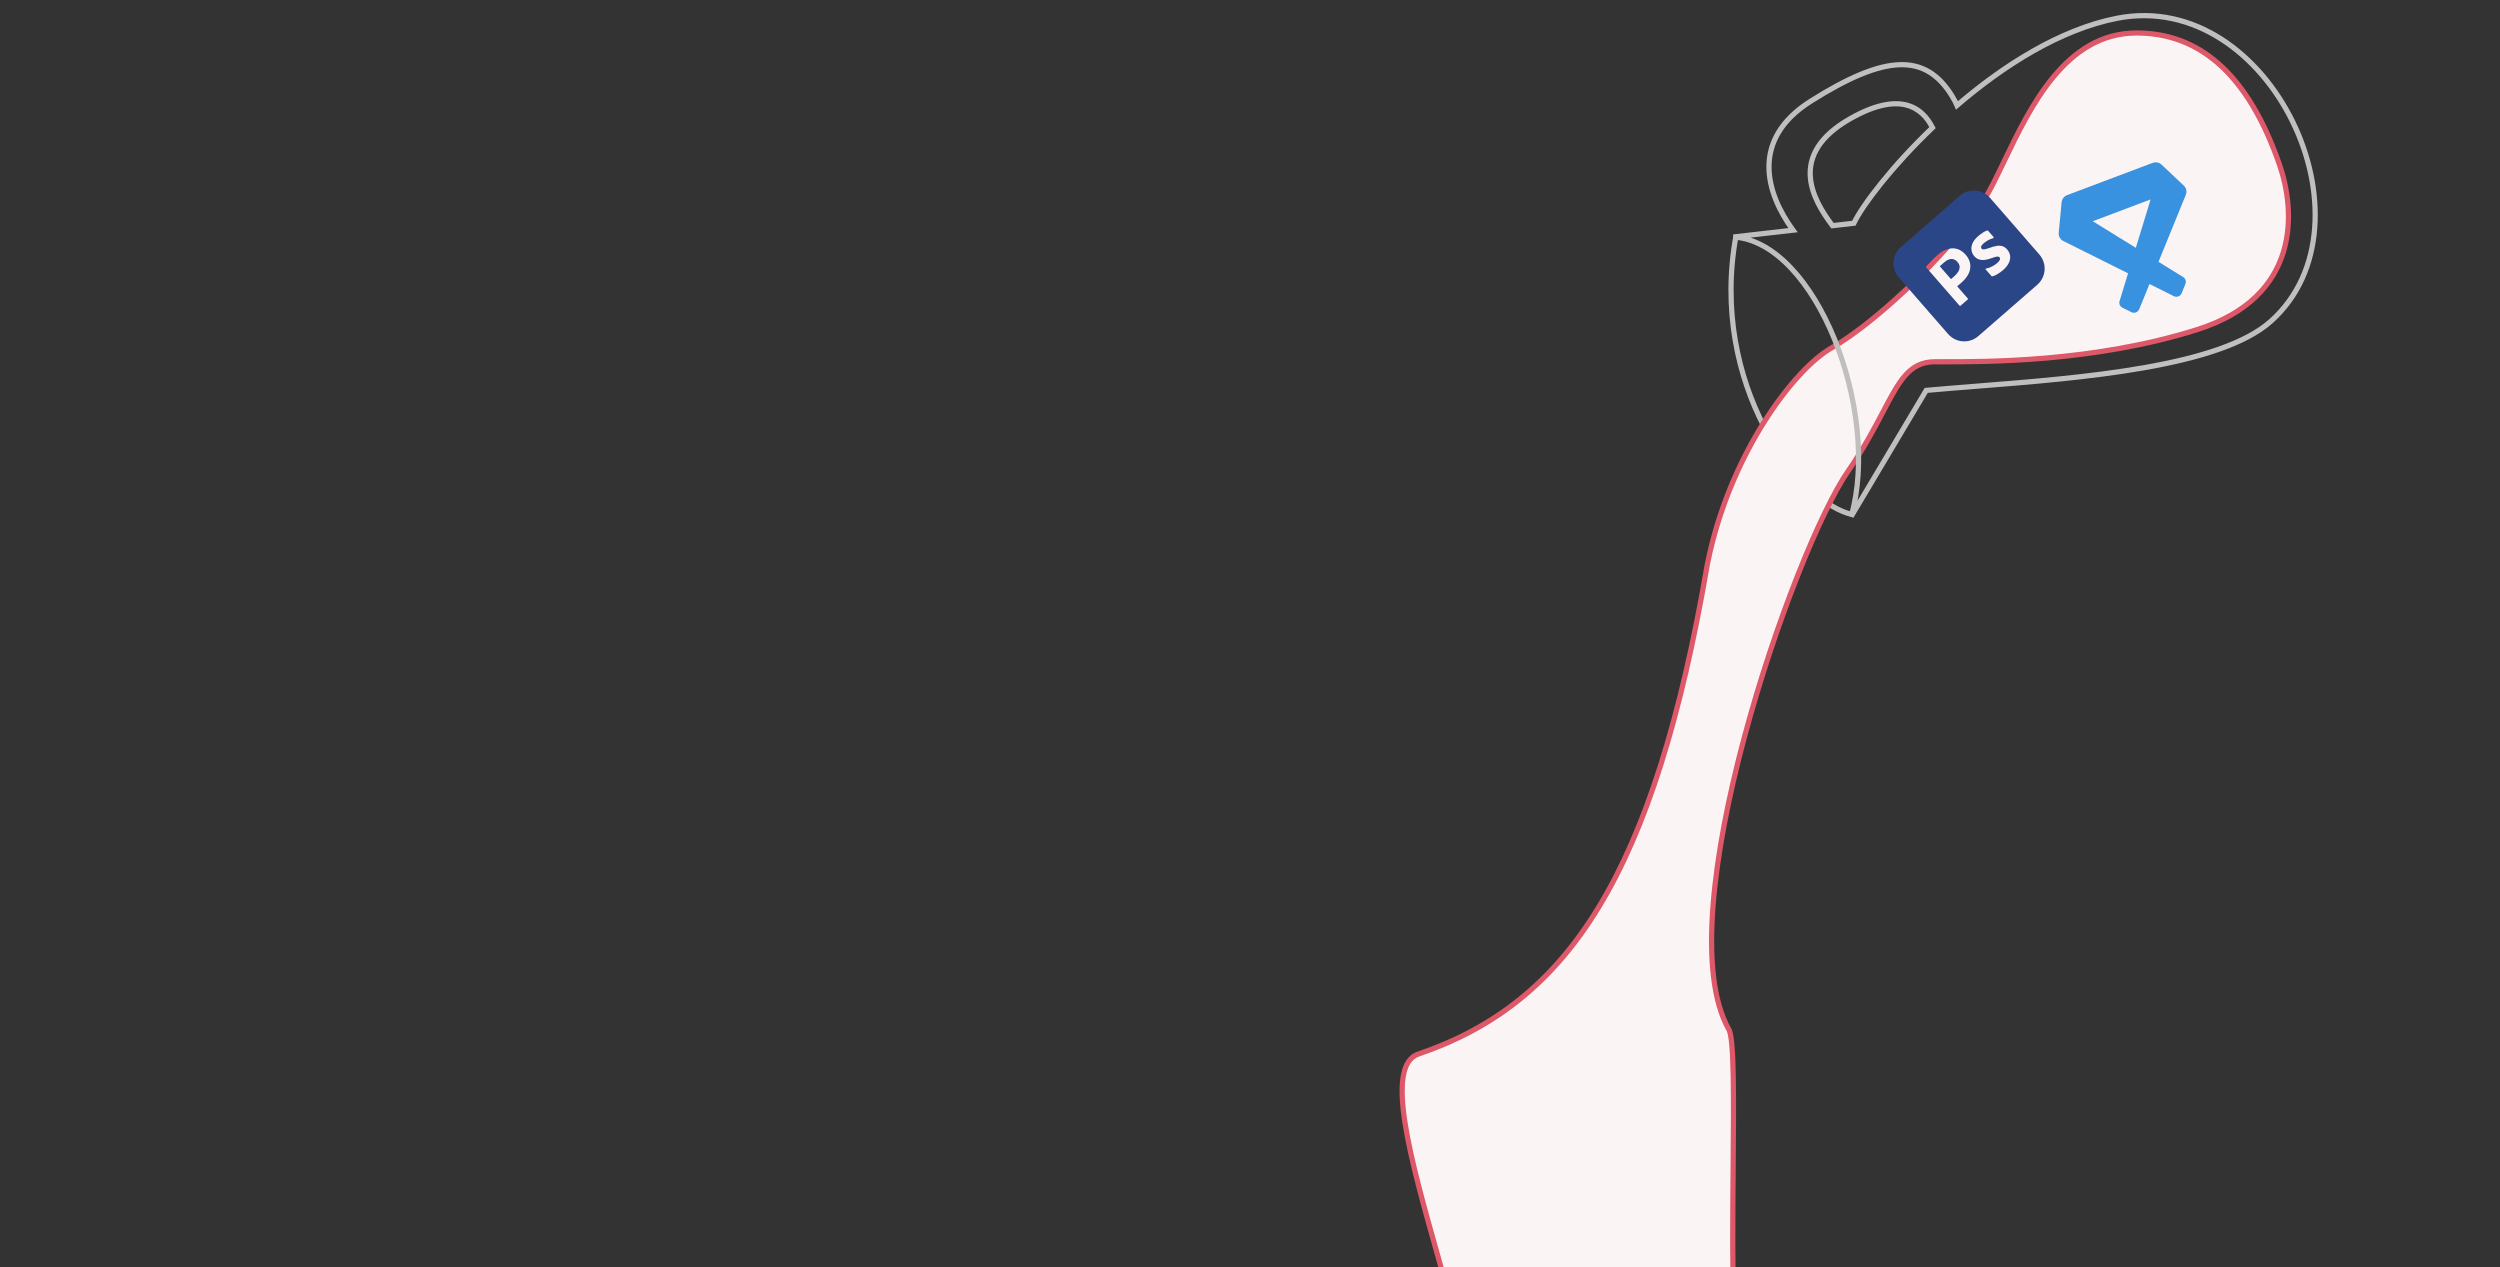 <svg width="1440" height="730" viewBox="0 0 1440 730" fill="none" xmlns="http://www.w3.org/2000/svg">
<rect x="0" y="0" width="1440" height="730" fill="#333333" stroke="none"/>
<g clip-path="url(#clip0_300_775)">
<path d="M1067.5 296.5C1036.71 290.531 984.08 221.351 1000 135.5" stroke="#C1BEBE" stroke-width="3"/>
<path fill-rule="evenodd" clip-rule="evenodd" d="M1055 200.373C1033.07 212.813 995.857 262.282 983.446 324.983C952.783 504.022 903.177 577.856 817 607.113C797.259 613.815 812.477 667.747 828.265 723.699C846.549 788.495 865.596 856 832 856C781.682 856.885 767.905 874.974 747.201 902.158C722.873 934.1 688.982 978.599 575 1022.5C519.687 1043.8 588.835 1097.11 617.159 1118.94C629.912 1128.77 634.389 1132.22 615.5 1123.5C553.17 1094.71 206.061 1014.27 219.669 1072C219.669 1072 206.126 1101.37 184.104 1148.87H-74V1672.45C-91.779 1690.66 -107.03 1713.5 -119.041 1743.12C-210.465 1968.6 -160.561 1875.92 -74 1697.07V6913.87C-74 6941.49 -51.614 6963.87 -24 6963.87H1520C1547.61 6963.87 1570 6941.49 1570 6913.87V1148.87H1356.76C1326.14 1104.72 1304.5 1072 1304.5 1072C1299.05 1070 1296.47 1059.11 1293.59 1046.96C1289.06 1027.86 1283.79 1005.66 1265.5 1010C1236.78 1016.82 1216.93 983.024 1197.32 949.624C1178.29 917.216 1159.49 885.183 1133 891C1100.67 898.099 1083.32 875.561 1063.7 850.086C1048.5 830.346 1031.93 808.842 1006 798C997.276 794.353 997.818 729.082 998.284 673.038C998.614 633.421 998.905 598.414 995.857 593.043C959.142 528.335 1033.28 316.409 1064.5 271.373C1073.49 258.401 1079.56 246.864 1084.57 237.323C1094.05 219.282 1099.78 208.373 1114.5 208.373C1115.66 208.373 1116.93 208.376 1118.31 208.38C1143.91 208.445 1206.19 208.602 1265.5 189.873C1325.3 170.99 1322.31 121.757 1313 94.873C1292.11 34.528 1260.17 19 1230.63 19C1189.86 19 1169.39 61.636 1154.44 92.769C1151.38 99.15 1148.55 105.047 1145.82 109.995C1129.79 139.089 1082.41 184.823 1055 200.373Z" fill="#FBF4F5"/>
<path d="M983.446 324.983L981.975 324.692L981.971 324.711L981.968 324.73L983.446 324.983ZM1055 200.373L1054.26 199.068L1054.26 199.068L1055 200.373ZM817 607.113L817.482 608.533L817.482 608.533L817 607.113ZM828.265 723.699L826.821 724.107L826.821 724.107L828.265 723.699ZM832 856V854.5H831.987L831.974 854.5L832 856ZM747.201 902.158L748.395 903.067L748.395 903.067L747.201 902.158ZM575 1022.5L574.461 1021.1L574.461 1021.1L575 1022.5ZM617.159 1118.94L616.243 1120.13L616.243 1120.13L617.159 1118.94ZM615.5 1123.5L614.871 1124.86L614.871 1124.86L615.5 1123.5ZM219.669 1072L221.031 1072.63L221.247 1072.16L221.129 1071.66L219.669 1072ZM184.104 1148.87V1150.37H185.062L185.465 1149.5L184.104 1148.87ZM-74 1148.87V1147.37H-75.5V1148.87H-74ZM-74 1672.45L-72.927 1673.5L-72.5 1673.06V1672.45H-74ZM-119.041 1743.12L-120.431 1742.56L-120.431 1742.56L-119.041 1743.12ZM-74 1697.07H-72.5L-75.35 1696.41L-74 1697.07ZM1570 1148.87H1571.5V1147.37H1570V1148.87ZM1356.76 1148.87L1355.52 1149.73L1355.97 1150.37H1356.76V1148.87ZM1304.5 1072L1305.75 1071.17L1305.48 1070.76L1305.02 1070.59L1304.5 1072ZM1293.59 1046.96L1292.13 1047.31L1292.13 1047.31L1293.59 1046.96ZM1265.5 1010L1265.15 1008.54L1265.15 1008.54L1265.5 1010ZM1197.32 949.624L1198.61 948.864L1198.61 948.864L1197.32 949.624ZM1133 891L1132.68 889.535L1133 891ZM1063.7 850.086L1064.89 849.171L1064.89 849.171L1063.7 850.086ZM1006 798L1006.58 796.616L1006.58 796.616L1006 798ZM998.284 673.038L996.784 673.025L996.784 673.025L998.284 673.038ZM995.857 593.043L997.162 592.302L997.162 592.302L995.857 593.043ZM1064.5 271.373L1063.27 270.518L1063.27 270.518L1064.5 271.373ZM1084.57 237.323L1083.24 236.625L1083.24 236.625L1084.57 237.323ZM1118.31 208.38L1118.3 209.88L1118.3 209.88L1118.31 208.38ZM1265.5 189.873L1265.95 191.303L1265.95 191.303L1265.5 189.873ZM1313 94.873L1311.58 95.364L1311.58 95.364L1313 94.873ZM1230.63 19L1230.63 17.5L1230.63 19ZM1154.44 92.769L1153.09 92.12L1153.09 92.12L1154.44 92.769ZM1145.82 109.995L1144.51 109.271L1144.51 109.271L1145.82 109.995ZM984.918 325.275C991.084 294.124 1003.42 266.25 1016.93 244.625C1030.47 222.951 1045.09 207.718 1055.74 201.678L1054.26 199.068C1042.98 205.468 1028.03 221.189 1014.38 243.035C1000.7 264.93 988.22 293.142 981.975 324.692L984.918 325.275ZM817.482 608.533C860.904 593.791 895.133 567.792 922.323 522.994C949.474 478.261 969.581 414.826 984.925 325.237L981.968 324.73C966.648 414.179 946.62 477.18 919.758 521.438C892.935 565.631 859.273 591.177 816.518 605.692L817.482 608.533ZM829.709 723.292C821.805 695.283 814.085 667.912 810.791 646.707C809.143 636.093 808.628 627.162 809.693 620.526C810.759 613.881 813.322 609.945 817.482 608.533L816.518 605.692C810.807 607.631 807.87 612.95 806.731 620.051C805.59 627.161 806.165 636.467 807.827 647.167C811.154 668.592 818.937 696.163 826.821 724.107L829.709 723.292ZM832 857.5C836.46 857.5 840.167 856.375 843.129 854.178C846.082 851.987 848.172 848.821 849.572 844.95C852.348 837.267 852.507 826.513 851.078 813.978C848.213 788.854 838.838 755.644 829.709 723.292L826.821 724.107C835.976 756.55 845.266 789.491 848.097 814.318C849.516 826.758 849.28 836.93 846.75 843.93C845.496 847.399 843.706 850.014 841.342 851.768C838.986 853.515 835.939 854.5 832 854.5V857.5ZM748.395 903.067C758.778 889.433 767.247 878.338 779.314 870.474C791.328 862.644 807.049 857.939 832.026 857.5L831.974 854.5C806.633 854.946 790.306 859.729 777.676 867.961C765.099 876.158 756.328 887.699 746.008 901.249L748.395 903.067ZM575.539 1023.9C632.643 1001.91 669.753 979.736 695.658 959.016C721.571 938.289 736.218 919.055 748.395 903.067L746.008 901.249C733.857 917.203 719.394 936.189 693.784 956.673C668.166 977.164 631.339 999.193 574.461 1021.1L575.539 1023.9ZM618.075 1117.75C603.869 1106.8 579.685 1088.15 565.92 1069.63C559.014 1060.34 554.968 1051.39 555.761 1043.64C556.534 1036.09 561.989 1029.12 575.539 1023.9L574.461 1021.1C560.355 1026.53 553.711 1034.21 552.777 1043.33C551.864 1052.25 556.504 1061.99 563.512 1071.42C577.573 1090.33 602.126 1109.25 616.243 1120.13L618.075 1117.75ZM614.871 1124.86C619.592 1127.04 622.903 1128.49 625.003 1129.26C626.02 1129.63 626.883 1129.9 627.514 1129.97C627.684 1129.99 627.885 1130.01 628.096 1129.99C628.293 1129.97 628.608 1129.92 628.924 1129.72C629.29 1129.5 629.582 1129.12 629.682 1128.65C629.77 1128.24 629.682 1127.88 629.61 1127.68C629.473 1127.29 629.22 1126.96 629.033 1126.73C628.819 1126.48 628.553 1126.2 628.256 1125.92C627.66 1125.35 626.854 1124.66 625.886 1123.87C623.947 1122.28 621.256 1120.21 618.075 1117.75L616.243 1120.13C619.439 1122.59 622.089 1124.64 623.986 1126.19C624.936 1126.97 625.672 1127.6 626.182 1128.09C626.438 1128.33 626.616 1128.52 626.73 1128.66C626.871 1128.83 626.83 1128.82 626.78 1128.68C626.753 1128.6 626.678 1128.35 626.747 1128.03C626.829 1127.64 627.07 1127.34 627.352 1127.17C627.585 1127.02 627.784 1127 627.832 1127C627.893 1126.99 627.911 1127 627.862 1126.99C627.622 1126.97 627.06 1126.82 626.039 1126.44C624.065 1125.72 620.853 1124.32 616.129 1122.14L614.871 1124.86ZM221.129 1071.66C220.364 1068.41 220.879 1065.79 222.414 1063.61C223.99 1061.37 226.751 1059.43 230.763 1057.85C238.801 1054.69 251.253 1053.21 267.017 1053.15C298.48 1053.02 342.433 1058.54 388.845 1066.79C435.237 1075.02 484.005 1085.96 525.065 1096.64C566.166 1107.33 599.425 1117.73 614.871 1124.86L616.129 1122.14C600.409 1114.88 566.906 1104.42 525.82 1093.74C484.692 1083.04 435.846 1072.09 389.37 1063.83C342.915 1055.58 298.746 1050.02 267.005 1050.15C251.168 1050.21 238.247 1051.69 229.665 1055.06C225.366 1056.75 222.004 1058.98 219.96 1061.89C217.874 1064.85 217.272 1068.37 218.209 1072.34L221.129 1071.66ZM185.465 1149.5C196.476 1125.75 205.368 1106.53 211.506 1093.25C214.575 1086.61 216.957 1081.46 218.57 1077.96C219.377 1076.21 219.992 1074.88 220.406 1073.98C220.612 1073.54 220.769 1073.2 220.873 1072.97C220.926 1072.86 220.965 1072.77 220.991 1072.71C221.004 1072.69 221.014 1072.66 221.021 1072.65C221.024 1072.64 221.027 1072.64 221.028 1072.63C221.029 1072.63 221.03 1072.63 221.03 1072.63C221.03 1072.63 221.031 1072.63 221.031 1072.63C221.031 1072.63 221.031 1072.63 219.669 1072C218.307 1071.37 218.306 1071.37 218.306 1071.37C218.306 1071.37 218.306 1071.37 218.306 1071.37C218.306 1071.37 218.305 1071.38 218.304 1071.38C218.302 1071.38 218.3 1071.39 218.297 1071.39C218.29 1071.41 218.28 1071.43 218.267 1071.46C218.241 1071.51 218.201 1071.6 218.149 1071.71C218.045 1071.94 217.888 1072.28 217.682 1072.73C217.268 1073.62 216.653 1074.95 215.847 1076.7C214.233 1080.2 211.852 1085.35 208.783 1091.99C202.645 1105.27 193.754 1124.49 182.743 1148.24L185.465 1149.5ZM-74 1150.37H184.104V1147.37H-74V1150.37ZM-72.5 1672.45V1148.87H-75.5V1672.45H-72.5ZM-117.651 1743.68C-105.708 1714.23 -90.56 1691.56 -72.927 1673.5L-75.073 1671.4C-92.998 1689.76 -108.352 1712.77 -120.431 1742.56L-117.651 1743.68ZM-75.35 1696.41C-96.989 1741.12 -116.333 1780.44 -131.749 1810.74C-147.186 1841.09 -158.635 1862.3 -164.503 1870.87C-165.23 1871.94 -165.856 1872.78 -166.381 1873.41C-166.924 1874.07 -167.295 1874.42 -167.505 1874.57C-167.614 1874.64 -167.576 1874.59 -167.418 1874.56C-167.2 1874.52 -166.838 1874.55 -166.531 1874.81C-166.29 1875.02 -166.254 1875.23 -166.266 1875.18C-166.272 1875.16 -166.292 1875.05 -166.29 1874.81C-166.282 1873.81 -165.927 1871.86 -165.092 1868.77C-164.272 1865.73 -163.026 1861.72 -161.324 1856.68C-154.515 1836.5 -140.508 1800.06 -117.651 1743.68L-120.431 1742.56C-143.286 1798.93 -157.325 1835.45 -164.167 1855.72C-165.878 1860.79 -167.145 1864.86 -167.989 1867.99C-168.818 1871.06 -169.279 1873.35 -169.29 1874.79C-169.293 1875.16 -169.267 1875.54 -169.179 1875.9C-169.096 1876.24 -168.917 1876.72 -168.485 1877.09C-167.986 1877.52 -167.385 1877.6 -166.879 1877.51C-166.434 1877.43 -166.061 1877.22 -165.789 1877.03C-165.236 1876.64 -164.657 1876.04 -164.071 1875.33C-163.466 1874.6 -162.783 1873.67 -162.027 1872.57C-156.026 1863.8 -144.483 1842.39 -129.075 1812.1C-113.646 1781.77 -94.292 1742.44 -72.65 1697.72L-75.35 1696.41ZM-72.5 6913.87V1697.07H-75.5V6913.87H-72.5ZM-24 6962.37C-50.786 6962.37 -72.5 6940.66 -72.5 6913.87H-75.5C-75.5 6942.32 -52.443 6965.37 -24 6965.37V6962.37ZM1520 6962.37H-24V6965.37H1520V6962.37ZM1568.5 6913.87C1568.5 6940.66 1546.79 6962.37 1520 6962.37V6965.37C1548.44 6965.37 1571.5 6942.32 1571.5 6913.87H1568.5ZM1568.5 1148.87V6913.87H1571.5V1148.87H1568.5ZM1356.76 1150.37H1570V1147.37H1356.76V1150.37ZM1304.5 1072C1303.25 1072.83 1303.25 1072.83 1303.25 1072.83C1303.25 1072.83 1303.25 1072.83 1303.25 1072.83C1303.25 1072.83 1303.25 1072.83 1303.25 1072.83C1303.26 1072.84 1303.26 1072.84 1303.26 1072.85C1303.28 1072.87 1303.29 1072.89 1303.31 1072.92C1303.35 1072.99 1303.42 1073.08 1303.5 1073.21C1303.67 1073.46 1303.91 1073.83 1304.24 1074.32C1304.89 1075.3 1305.86 1076.76 1307.11 1078.64C1309.62 1082.4 1313.28 1087.87 1317.9 1094.72C1327.14 1108.42 1340.21 1127.65 1355.52 1149.73L1357.99 1148.02C1342.69 1125.95 1329.63 1106.74 1320.39 1093.04C1315.77 1086.19 1312.11 1080.73 1309.61 1076.97C1308.35 1075.09 1307.39 1073.64 1306.74 1072.66C1306.41 1072.17 1306.17 1071.8 1306 1071.55C1305.92 1071.42 1305.86 1071.33 1305.81 1071.27C1305.79 1071.24 1305.78 1071.21 1305.77 1071.2C1305.76 1071.19 1305.76 1071.18 1305.76 1071.18C1305.75 1071.18 1305.75 1071.17 1305.75 1071.17C1305.75 1071.17 1305.75 1071.17 1305.75 1071.17C1305.75 1071.17 1305.75 1071.17 1304.5 1072ZM1292.13 1047.31C1293.56 1053.35 1294.95 1059.21 1296.68 1063.81C1297.54 1066.12 1298.52 1068.18 1299.68 1069.82C1300.83 1071.45 1302.24 1072.77 1303.98 1073.41L1305.02 1070.59C1304.04 1070.23 1303.08 1069.43 1302.13 1068.09C1301.18 1066.74 1300.31 1064.94 1299.49 1062.76C1297.84 1058.37 1296.5 1052.72 1295.05 1046.61L1292.13 1047.31ZM1265.85 1011.46C1270.1 1010.45 1273.46 1011 1276.23 1012.56C1279.04 1014.15 1281.39 1016.86 1283.4 1020.43C1287.44 1027.6 1289.85 1037.69 1292.13 1047.31L1295.05 1046.61C1292.8 1037.13 1290.31 1026.57 1286.01 1018.95C1283.85 1015.12 1281.17 1011.9 1277.71 1009.95C1274.2 1007.97 1270.05 1007.38 1265.15 1008.54L1265.85 1011.46ZM1196.03 950.383C1205.81 967.039 1215.76 984.001 1226.9 995.92C1238.06 1007.86 1250.72 1015.05 1265.85 1011.46L1265.15 1008.54C1251.56 1011.77 1239.94 1005.48 1229.09 993.871C1218.22 982.246 1208.45 965.609 1198.61 948.864L1196.03 950.383ZM1133.32 892.465C1145.78 889.728 1156.6 895.809 1166.85 906.991C1177.11 918.181 1186.49 934.136 1196.03 950.383L1198.61 948.864C1189.13 932.703 1179.58 916.438 1169.06 904.964C1158.53 893.481 1146.7 886.455 1132.68 889.535L1133.32 892.465ZM1062.51 851.001C1072.28 863.691 1081.66 875.886 1092.7 883.969C1103.84 892.126 1116.69 896.117 1133.32 892.465L1132.68 889.535C1116.98 892.982 1104.99 889.254 1094.47 881.548C1083.84 873.768 1074.73 861.956 1064.89 849.171L1062.51 851.001ZM1005.42 799.384C1030.93 810.049 1047.27 831.214 1062.51 851.001L1064.89 849.171C1049.72 829.478 1032.94 807.635 1006.58 796.616L1005.42 799.384ZM996.784 673.025C996.552 701.036 996.299 731.403 997.197 755.224C997.646 767.129 998.384 777.451 999.566 785.048C1000.16 788.839 1000.87 792.018 1001.74 794.397C1002.17 795.586 1002.66 796.628 1003.23 797.46C1003.8 798.284 1004.51 799.004 1005.42 799.384L1006.58 796.616C1006.4 796.54 1006.09 796.323 1005.71 795.762C1005.33 795.211 1004.94 794.422 1004.55 793.368C1003.78 791.259 1003.11 788.303 1002.53 784.586C1001.38 777.168 1000.64 766.986 1000.19 755.111C999.3 731.374 999.551 701.084 999.784 673.05L996.784 673.025ZM994.552 593.783C994.8 594.219 995.095 595.137 995.374 596.667C995.645 598.149 995.878 600.059 996.074 602.364C996.466 606.97 996.704 613.049 996.837 620.226C997.104 634.576 996.949 653.209 996.784 673.025L999.784 673.05C999.949 653.249 1000.1 634.57 999.837 620.17C999.703 612.972 999.463 606.816 999.063 602.11C998.863 599.758 998.621 597.742 998.325 596.127C998.039 594.56 997.676 593.209 997.162 592.302L994.552 593.783ZM1063.27 270.518C1055.36 281.928 1044.82 303.754 1034.04 330.982C1023.26 358.246 1012.19 391.036 1003.25 424.443C994.315 457.843 987.491 491.905 985.207 521.702C982.928 551.422 985.139 577.192 994.552 593.783L997.162 592.302C988.218 576.54 985.927 551.553 988.198 521.931C990.463 492.385 997.24 458.518 1006.15 425.219C1015.06 391.927 1026.09 359.246 1036.83 332.086C1047.59 304.889 1058.03 283.336 1065.73 272.228L1063.27 270.518ZM1083.24 236.625C1078.23 246.164 1072.2 257.628 1063.27 270.518L1065.73 272.228C1074.78 259.173 1080.88 247.564 1085.9 238.02L1083.24 236.625ZM1114.5 206.873C1106.67 206.873 1101.16 209.818 1096.45 215.082C1091.84 220.234 1087.95 227.666 1083.24 236.625L1085.9 238.02C1090.67 228.938 1094.38 221.896 1098.69 217.083C1102.9 212.382 1107.62 209.873 1114.5 209.873V206.873ZM1118.31 206.88C1116.93 206.876 1115.66 206.873 1114.5 206.873V209.873C1115.66 209.873 1116.92 209.876 1118.3 209.88L1118.31 206.88ZM1265.05 188.443C1205.98 207.094 1143.91 206.945 1118.31 206.88L1118.3 209.88C1143.9 209.945 1206.39 210.11 1265.95 191.303L1265.05 188.443ZM1311.58 95.364C1316.18 108.63 1319.17 127.313 1313.73 144.931C1308.33 162.443 1294.53 179.134 1265.05 188.443L1265.95 191.303C1296.27 181.729 1310.87 164.362 1316.6 145.816C1322.29 127.375 1319.13 107.999 1314.42 94.382L1311.58 95.364ZM1230.63 20.5C1245.12 20.5 1260.14 24.3 1274.12 35.479C1288.12 46.675 1301.2 65.368 1311.58 95.364L1314.42 94.382C1303.91 64.034 1290.57 44.79 1275.99 33.136C1261.4 21.464 1245.68 17.5 1230.63 17.5L1230.63 20.5ZM1155.79 93.418C1163.28 77.819 1172.06 59.551 1184 45.168C1195.92 30.817 1210.85 20.5 1230.63 20.5L1230.63 17.5C1209.64 17.5 1193.94 28.501 1181.7 43.251C1169.48 57.969 1160.55 76.585 1153.09 92.12L1155.79 93.418ZM1147.13 110.719C1149.88 105.726 1152.74 99.788 1155.79 93.418L1153.09 92.12C1150.02 98.511 1147.21 104.367 1144.51 109.271L1147.13 110.719ZM1055.74 201.678C1069.61 193.808 1088.42 178.383 1105.73 161.332C1123.04 144.285 1139.01 125.457 1147.13 110.719L1144.51 109.271C1136.6 123.627 1120.87 142.213 1103.62 159.194C1086.39 176.171 1067.8 191.388 1054.26 199.068L1055.74 201.678Z" fill="#DD5868"/>
<path d="M998.5 136.5L998.33 135.01L998.41 137.997L998.5 136.5ZM1066.29 297.469L1064.84 297.058L1067.57 298.236L1066.29 297.469ZM1032.78 132.581L1032.95 134.071L1035.52 133.778L1033.99 131.696L1032.78 132.581ZM1043.09 58.218L1042.29 56.949L1042.29 56.949L1043.09 58.218ZM1124.5 55.5L1123.22 56.282L1123.22 56.282L1124.5 55.5ZM1127.23 60.722L1125.85 61.309L1126.65 63.195L1128.21 61.86L1127.23 60.722ZM1219.43 10.524L1219.14 9.052L1219.43 10.524ZM1308.14 184.944L1307.14 183.827L1307.14 183.827L1308.14 184.944ZM1137.85 222.506L1137.73 221.011L1137.73 221.011L1137.85 222.506ZM1109.5 224.855L1109.36 223.361L1108.6 223.43L1108.21 224.088L1109.5 224.855ZM1065.8 68.316L1066.54 69.62L1066.54 69.62L1065.8 68.316ZM1113.12 73.514L1114.16 74.598L1114.96 73.829L1114.46 72.837L1113.12 73.514ZM1055.51 129.984L1054.31 130.89L1054.83 131.571L1055.68 131.474L1055.51 129.984ZM1067.82 128.576L1067.99 130.066L1068.81 129.972L1069.17 129.225L1067.82 128.576ZM998.41 137.997C1009.79 138.679 1020.72 145.043 1030.49 155.381C1040.26 165.712 1048.78 179.901 1055.3 195.943C1068.37 228.062 1073.33 267.238 1064.84 297.058L1067.73 297.88C1076.45 267.231 1071.32 227.348 1058.08 194.812C1051.45 178.527 1042.77 163.99 1032.67 153.32C1022.59 142.658 1011 135.746 998.59 135.003L998.41 137.997ZM1032.61 131.091L998.33 135.01L998.67 137.99L1032.95 134.071L1032.61 131.091ZM1042.29 56.949C1024.25 68.32 1017.51 82.108 1017.43 95.876C1017.35 109.515 1023.81 122.85 1031.57 133.467L1033.99 131.696C1026.41 121.328 1020.35 108.621 1020.43 95.894C1020.5 83.295 1026.58 70.394 1043.89 59.487L1042.29 56.949ZM1125.78 54.718C1121.85 48.28 1117.36 43.41 1112.1 40.214C1106.83 37.009 1100.86 35.542 1094.07 35.775C1080.58 36.237 1063.78 43.409 1042.29 56.949L1043.89 59.487C1065.31 45.988 1081.53 39.207 1094.17 38.773C1100.44 38.558 1105.82 39.907 1110.55 42.778C1115.29 45.659 1119.46 50.126 1123.22 56.282L1125.78 54.718ZM1128.61 60.135C1127.89 58.45 1126.96 56.647 1125.78 54.718L1123.22 56.282C1124.33 58.105 1125.2 59.778 1125.85 61.309L1128.61 60.135ZM1219.14 9.052C1185.83 15.576 1152.96 36.651 1126.25 59.584L1128.21 61.86C1154.76 39.065 1187.16 18.374 1219.72 11.996L1219.14 9.052ZM1309.14 186.061C1341.27 157.249 1341.04 108.479 1321.92 69.429C1302.78 30.355 1264.34 0.196 1219.14 9.052L1219.72 11.996C1263.09 3.499 1300.43 32.367 1319.22 70.749C1338.03 109.155 1337.87 156.271 1307.14 183.827L1309.14 186.061ZM1137.97 224.002C1168.62 221.577 1203.9 218.787 1235.21 213.291C1250.86 210.542 1265.56 207.11 1278.22 202.693C1290.87 198.282 1301.57 192.854 1309.14 186.061L1307.14 183.827C1299.98 190.245 1289.7 195.511 1277.23 199.861C1264.78 204.205 1250.25 207.603 1234.69 210.336C1203.55 215.803 1168.41 218.584 1137.73 221.011L1137.97 224.002ZM1109.64 226.349C1118.39 225.551 1127.93 224.796 1137.97 224.002L1137.73 221.011C1127.7 221.805 1118.14 222.561 1109.36 223.361L1109.64 226.349ZM1067.57 298.236L1110.79 225.622L1108.21 224.088L1065 296.702L1067.57 298.236ZM1066.54 69.62C1080.57 61.664 1090.5 60.193 1097.51 61.898C1104.47 63.591 1108.91 68.509 1111.79 74.19L1114.46 72.837C1111.35 66.682 1106.32 60.953 1098.22 58.983C1090.16 57.023 1079.42 58.871 1065.06 67.011L1066.54 69.62ZM1056.7 129.077C1051.07 121.65 1044.77 111.73 1044.21 101.254C1043.93 96.065 1045.07 90.714 1048.45 85.404C1051.85 80.076 1057.55 74.716 1066.54 69.62L1065.06 67.011C1055.77 72.276 1049.65 77.943 1045.92 83.792C1042.18 89.66 1040.91 95.638 1041.21 101.414C1041.82 112.867 1048.65 123.42 1054.31 130.89L1056.7 129.077ZM1067.65 127.086L1055.34 128.493L1055.68 131.474L1067.99 130.066L1067.65 127.086ZM1112.09 72.43C1088.62 94.877 1071.65 117.131 1066.47 127.927L1069.17 129.225C1074.12 118.913 1090.79 96.956 1114.16 74.598L1112.09 72.43Z" fill="#C1BEBE"/>
<g clip-path="url(#clip1_300_775)">
<path d="M1257.91 106.941C1258.9 107.878 1259.42 109.164 1259.4 110.472C1259.39 111.125 1259.24 111.784 1258.95 112.407L1243.3 150.817L1257.54 159.614C1258.86 160.433 1259.4 162.075 1258.81 163.52L1256.63 168.882C1255.92 170.65 1253.82 171.441 1252.11 170.589L1238.1 163.591L1232.18 178.101C1231.46 179.868 1229.37 180.656 1227.66 179.801L1222.49 177.209C1221.09 176.511 1220.41 174.923 1220.87 173.434L1225.75 157.43L1188.64 138.905C1188.41 138.801 1188.18 138.679 1187.97 138.543C1186.5 137.589 1185.65 135.893 1185.82 134.109L1187.49 116.499C1187.66 114.648 1188.89 113.049 1190.66 112.385L1218.1 102.04L1224.91 120.086L1205.44 127.421L1230.24 142.745L1238.75 114.867L1224.91 120.086L1218.1 102.04L1239.94 93.811C1241.7 93.147 1243.68 93.536 1245.03 94.81L1257.91 106.941Z" fill="#3992E0"/>
</g>
<g clip-path="url(#clip2_300_775)">
<path d="M1122.64 149.44C1121.54 149.817 1120.55 150.449 1119.67 151.253C1119.1 151.749 1118.6 152.187 1118.2 152.572C1117.75 152.932 1117.46 153.221 1117.32 153.376L1123.73 160.736C1124.06 160.491 1124.36 160.265 1124.63 160.036L1125.79 159.025C1126.64 158.281 1127.38 157.406 1127.96 156.437C1128.49 155.629 1128.74 154.679 1128.75 153.711C1128.73 152.763 1128.3 151.828 1127.46 150.864C1126.89 150.166 1126.13 149.639 1125.26 149.353C1124.39 149.108 1123.49 149.127 1122.64 149.44ZM1128.84 112.765L1094.88 142.336C1089.73 146.819 1089.2 154.606 1093.68 159.754L1122.1 192.391C1126.59 197.539 1134.37 198.076 1139.52 193.593L1173.48 164.023C1178.62 159.539 1179.16 151.753 1174.68 146.605L1146.25 113.967C1141.77 108.819 1133.98 108.282 1128.84 112.765ZM1134.87 152.386C1135.07 154.374 1134.64 156.362 1133.67 158.128C1132.66 159.973 1131.19 161.601 1129.39 163.165C1128.87 163.623 1128.52 163.928 1128.28 164.097C1128.04 164.266 1127.73 164.533 1127.32 164.896L1133.44 171.925C1133.6 172.059 1133.6 172.288 1133.47 172.444L1129.22 176.145C1129.04 176.298 1128.88 176.284 1128.71 176.087L1109.08 153.548C1108.94 153.395 1108.93 153.25 1109.09 153.116C1109.46 152.792 1109.81 152.487 1110.29 152.026C1110.8 151.546 1111.35 151.069 1111.92 150.532C1112.49 149.995 1113.13 149.442 1113.79 148.829C1114.45 148.215 1115.11 147.643 1115.76 147.071C1117.56 145.506 1119.24 144.428 1120.87 143.82C1122.29 143.238 1123.83 142.974 1125.37 143.06C1126.68 143.15 1127.97 143.528 1129.14 144.164C1130.27 144.8 1131.26 145.589 1132.12 146.575C1133.76 148.457 1134.68 150.394 1134.87 152.386ZM1157.83 147.379C1157.98 148.79 1157.71 150.212 1157.07 151.468C1156.4 152.86 1155.29 154.244 1153.71 155.619C1152.71 156.495 1151.64 157.27 1150.49 157.929C1149.61 158.463 1148.63 158.892 1147.64 159.174C1147.42 159.222 1147.17 159.166 1147.04 158.972L1143.72 155.16C1143.67 155.097 1143.61 154.986 1143.64 154.885C1143.66 154.786 1143.75 154.749 1143.85 154.735C1145.15 154.495 1146.35 154.066 1147.51 153.443C1148.53 152.939 1149.5 152.285 1150.38 151.52C1151.21 150.795 1151.7 150.169 1151.93 149.628C1152.14 149.17 1152.06 148.587 1151.72 148.193C1151.45 147.884 1151.03 147.754 1150.43 147.775C1149.83 147.797 1148.82 148.096 1147.38 148.611C1145.92 149.189 1144.44 149.558 1142.9 149.745C1141.8 149.852 1140.68 149.713 1139.61 149.334C1138.65 148.937 1137.81 148.323 1137.16 147.535C1136.34 146.593 1135.82 145.466 1135.6 144.233C1135.39 142.88 1135.59 141.475 1136.15 140.217C1136.72 138.799 1137.8 137.432 1139.35 136.078C1140.25 135.295 1141.23 134.56 1142.24 133.909C1142.98 133.424 1143.76 133.046 1144.57 132.772C1144.67 132.72 1144.84 132.729 1144.96 132.779C1145.05 132.847 1145.15 132.916 1145.23 133.003L1148.34 136.574C1148.41 136.662 1148.45 136.787 1148.42 136.888C1148.26 137.104 1148.15 137.199 1148.03 137.232C1147.06 137.454 1146.15 137.823 1145.27 138.318C1144.31 138.849 1143.4 139.445 1142.57 140.17C1142.12 140.53 1141.71 140.996 1141.39 141.47C1141.16 141.782 1141.05 142.147 1141.09 142.5C1141.14 142.77 1141.26 143.047 1141.43 143.244C1141.6 143.441 1141.86 143.562 1142.15 143.621C1142.56 143.69 1142.99 143.66 1143.41 143.564C1144.14 143.39 1144.88 143.171 1145.59 142.934C1147.12 142.296 1148.74 141.852 1150.36 141.593C1151.48 141.421 1152.61 141.522 1153.67 141.906C1154.63 142.297 1155.48 142.916 1156.14 143.721C1157.06 144.732 1157.65 146.027 1157.83 147.379Z" fill="#2B4687"/>
</g>
</g>
<defs>
<clipPath id="clip0_300_775">
<rect width="1440" height="730" fill="white"/>
</clipPath>
<clipPath id="clip1_300_775">
<rect width="95" height="96" fill="white" transform="translate(1202.5 196.752) rotate(-110.651)"/>
</clipPath>
<clipPath id="clip2_300_775">
<rect width="69.717" height="69.717" fill="white" transform="translate(1085 149.786) rotate(-41.052)"/>
</clipPath>
</defs>
</svg>
